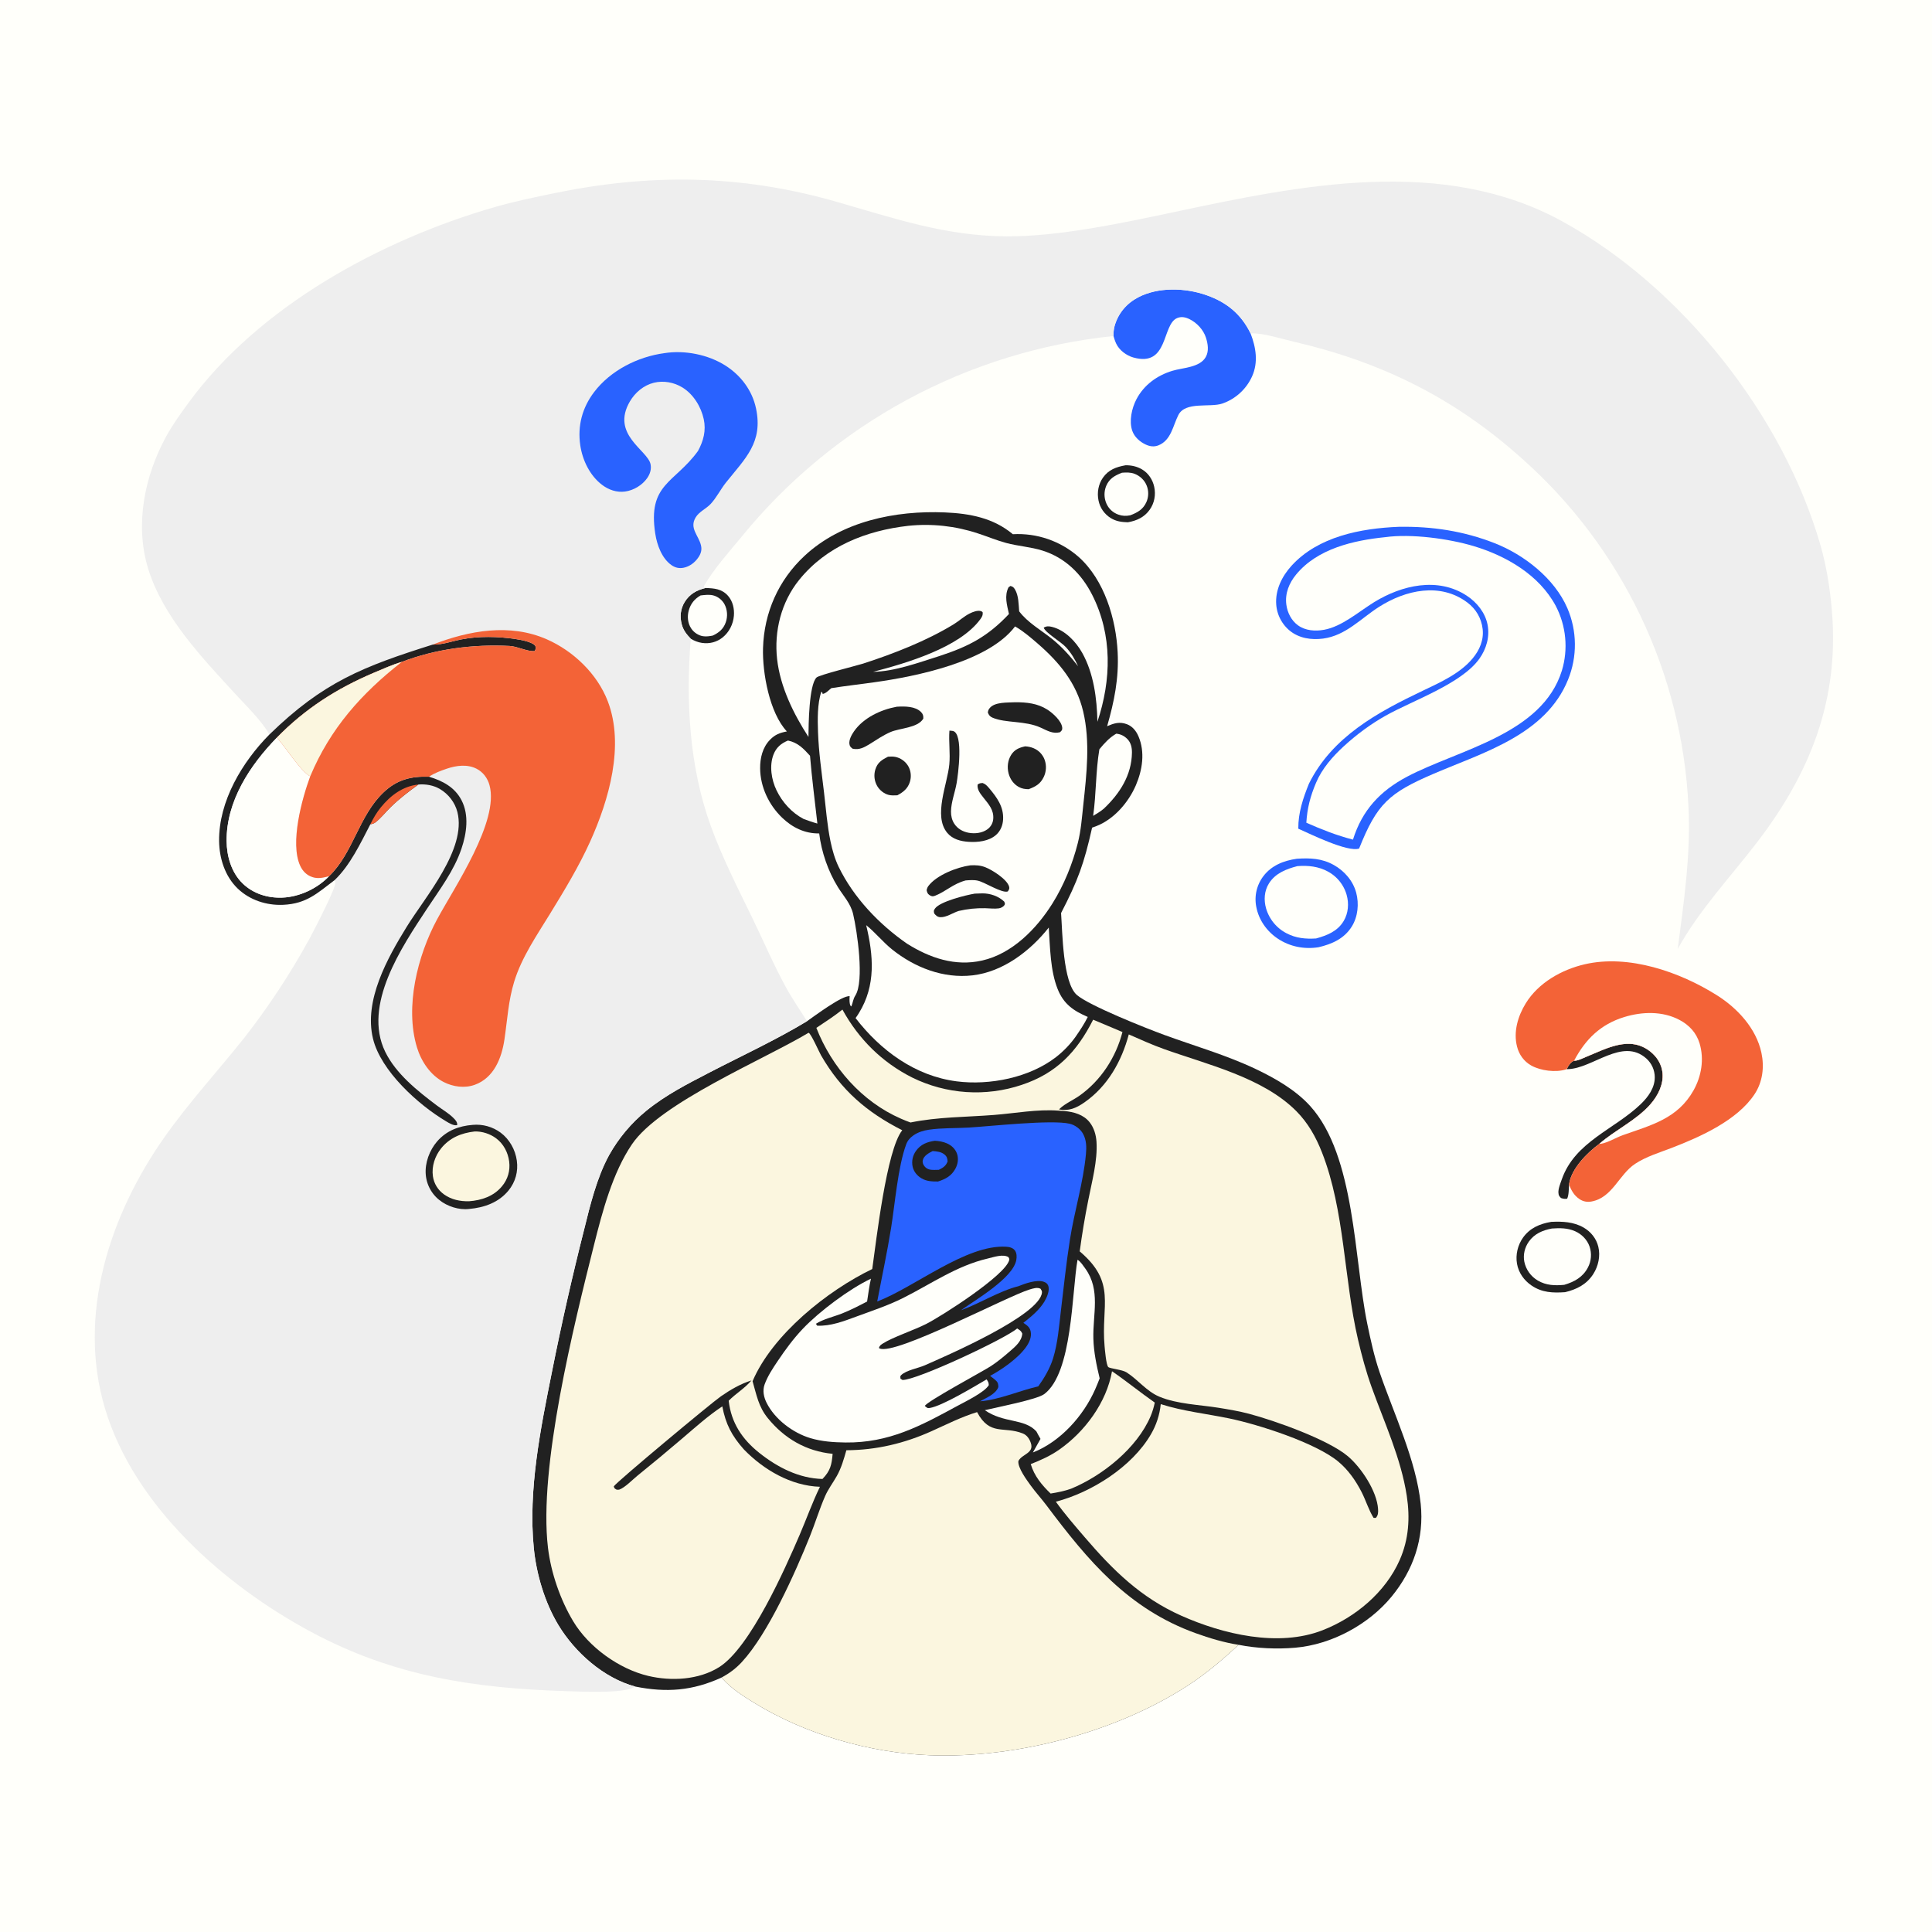 <svg width="294" height="294" viewBox="0 0 294 294" fill="none" xmlns="http://www.w3.org/2000/svg">
<rect x="0" y="0" width="294" height="294" fill="#333333" stroke="none"/>
<g clip-path="url(#clip0_653_3320)">
<path d="M0 0H294V294H0V0Z" fill="#FFFFFA"/>
<path d="M239.542 161.4C239.594 161.401 239.646 161.408 239.698 161.404C240.241 161.367 240.872 161.025 241.378 160.82C244.47 159.566 247.972 157.547 251.106 159.994C252.169 160.824 252.882 161.983 252.999 163.338C253.147 165.061 252.28 166.748 251.175 168.016C249.013 170.495 245.838 171.92 243.371 174.067C241.555 175.392 239.193 177.754 238.795 180.079C238.783 180.15 238.779 180.223 238.771 180.295C238.714 180.941 238.754 181.833 238.48 182.412C238.102 182.464 237.899 182.429 237.539 182.307C237.26 182.004 237.182 181.934 237.151 181.503C237.108 180.899 237.467 180.033 237.667 179.461C239.679 173.722 245.681 171.876 249.684 168.013C250.803 166.934 251.826 165.543 251.812 163.921C251.811 163.787 251.803 163.653 251.789 163.52C251.774 163.386 251.752 163.254 251.723 163.123C251.695 162.992 251.659 162.862 251.617 162.735C251.575 162.607 251.526 162.483 251.471 162.36C251.416 162.238 251.354 162.119 251.286 162.003C251.219 161.887 251.145 161.775 251.065 161.667C250.986 161.558 250.901 161.454 250.811 161.355C250.721 161.256 250.626 161.161 250.525 161.072C246.882 157.83 242.404 162.586 238.616 162.694L238.408 162.699C238.688 162.153 238.964 161.668 239.542 161.4Z" fill="#212121"/>
<path d="M107.348 89.479C108.684 89.522 109.843 89.596 110.794 90.678C111.519 91.502 111.77 92.65 111.678 93.722C111.571 94.983 110.96 96.201 109.969 96.998C109.067 97.723 107.974 97.996 106.834 97.835C106.209 97.746 105.652 97.516 105.112 97.197C104.483 96.538 104.004 95.95 103.755 95.056C103.422 93.857 103.543 92.641 104.21 91.576C104.957 90.385 106.025 89.806 107.348 89.479Z" fill="#212121"/>
<path d="M106.61 90.611C107.228 90.542 107.868 90.452 108.482 90.591C109.204 90.754 109.882 91.277 110.236 91.925C110.689 92.753 110.759 93.801 110.447 94.69C110.086 95.72 109.414 96.273 108.454 96.722C107.973 96.816 107.48 96.888 106.99 96.816C106.262 96.707 105.567 96.227 105.168 95.615C104.652 94.823 104.56 93.822 104.804 92.921C105.087 91.879 105.686 91.14 106.61 90.611Z" fill="#FFFFFA"/>
<path d="M171.269 70.804C172.148 70.784 173.036 70.98 173.798 71.435C174.763 72.011 175.405 72.991 175.641 74.082C175.904 75.297 175.674 76.554 174.951 77.571C174.134 78.721 172.979 79.239 171.628 79.478C170.675 79.449 169.854 79.344 169.026 78.835C168.907 78.762 168.791 78.683 168.68 78.598C168.569 78.513 168.463 78.422 168.361 78.326C168.259 78.23 168.163 78.129 168.071 78.023C167.98 77.917 167.894 77.806 167.814 77.692C167.735 77.576 167.661 77.458 167.593 77.335C167.526 77.213 167.464 77.087 167.41 76.958C167.355 76.829 167.307 76.698 167.266 76.564C167.225 76.43 167.191 76.295 167.164 76.158C166.917 74.968 167.137 73.693 167.837 72.692C168.697 71.465 169.864 71.061 171.269 70.804Z" fill="#212121"/>
<path d="M170.74 71.936C171.394 71.887 172.05 71.862 172.672 72.108C173.486 72.432 174.164 73.063 174.49 73.882C174.531 73.982 174.566 74.084 174.597 74.188C174.627 74.292 174.652 74.397 174.672 74.503C174.692 74.61 174.707 74.717 174.716 74.824C174.725 74.932 174.728 75.04 174.727 75.149C174.725 75.257 174.718 75.365 174.705 75.472C174.693 75.579 174.675 75.686 174.652 75.792C174.628 75.898 174.6 76.002 174.566 76.105C174.532 76.207 174.494 76.308 174.45 76.407C173.949 77.525 173.091 78.002 171.993 78.416C171.353 78.542 170.793 78.53 170.173 78.306C169.334 78.004 168.693 77.4 168.347 76.577C168.304 76.474 168.265 76.369 168.232 76.263C168.199 76.156 168.171 76.048 168.148 75.939C168.126 75.829 168.108 75.719 168.097 75.608C168.085 75.497 168.078 75.386 168.077 75.274C168.076 75.163 168.081 75.051 168.091 74.94C168.101 74.829 168.116 74.718 168.137 74.609C168.158 74.499 168.184 74.391 168.215 74.284C168.247 74.176 168.284 74.071 168.325 73.967C168.803 72.817 169.637 72.367 170.74 71.936Z" fill="#FFFFFA"/>
<path d="M236.056 185.936C237.763 185.854 239.452 185.923 240.977 186.798C242.095 187.44 242.919 188.468 243.223 189.728C243.562 191.134 243.226 192.668 242.455 193.876C241.45 195.449 239.934 196.212 238.174 196.635C236.321 196.767 234.662 196.709 233.062 195.624C231.918 194.848 231.089 193.68 230.848 192.31C230.607 190.941 230.96 189.461 231.764 188.333C232.815 186.857 234.332 186.225 236.056 185.936Z" fill="#212121"/>
<path d="M236.158 186.948C237.369 186.861 238.547 186.858 239.681 187.357C240.697 187.805 241.527 188.643 241.892 189.7C241.936 189.83 241.973 189.961 242.004 190.095C242.034 190.228 242.058 190.363 242.075 190.499C242.092 190.635 242.102 190.772 242.105 190.908C242.108 191.046 242.104 191.182 242.093 191.319C242.082 191.455 242.064 191.591 242.039 191.726C242.014 191.861 241.983 191.994 241.944 192.125C241.906 192.257 241.861 192.386 241.81 192.513C241.758 192.64 241.7 192.764 241.636 192.885C240.877 194.352 239.561 195.066 238.043 195.516C236.632 195.654 235.279 195.613 234.022 194.869C233.892 194.793 233.766 194.71 233.644 194.621C233.522 194.532 233.406 194.436 233.294 194.335C233.182 194.233 233.076 194.127 232.975 194.014C232.875 193.902 232.78 193.784 232.692 193.662C232.604 193.539 232.522 193.413 232.447 193.282C232.372 193.151 232.304 193.016 232.242 192.878C232.181 192.74 232.128 192.599 232.081 192.456C232.035 192.312 231.996 192.167 231.965 192.019C231.748 190.94 232.022 189.824 232.655 188.933C233.503 187.738 234.762 187.208 236.158 186.948Z" fill="#FFFFFA"/>
<path d="M197.344 130.68C199.351 130.547 201.16 130.611 202.973 131.631C204.58 132.535 205.886 134.026 206.373 135.825C206.834 137.528 206.641 139.515 205.691 141.021C204.53 142.861 202.679 143.664 200.657 144.143C198.481 144.486 196.302 144.069 194.458 142.844C192.769 141.721 191.544 139.987 191.169 137.98C191.149 137.881 191.133 137.781 191.118 137.68C191.104 137.58 191.092 137.479 191.083 137.378C191.074 137.277 191.068 137.176 191.065 137.075C191.061 136.973 191.06 136.872 191.061 136.771C191.063 136.669 191.067 136.568 191.074 136.467C191.081 136.365 191.09 136.264 191.102 136.164C191.114 136.063 191.129 135.963 191.147 135.863C191.164 135.763 191.184 135.664 191.207 135.565C191.229 135.466 191.254 135.368 191.282 135.27C191.31 135.173 191.34 135.076 191.373 134.98C191.405 134.884 191.441 134.789 191.478 134.695C191.516 134.6 191.556 134.507 191.599 134.415C191.641 134.323 191.686 134.232 191.733 134.142C191.781 134.053 191.83 133.964 191.882 133.877C191.934 133.79 191.988 133.704 192.045 133.62C192.101 133.536 192.16 133.453 192.22 133.372C193.476 131.691 195.342 130.966 197.344 130.68Z" fill="#2962FF"/>
<path d="M197.421 131.803C199.055 131.673 200.654 131.841 202.112 132.647C202.196 132.694 202.279 132.742 202.361 132.792C202.443 132.843 202.524 132.895 202.603 132.95C202.682 133.004 202.76 133.06 202.837 133.119C202.913 133.177 202.988 133.237 203.062 133.299C203.135 133.361 203.207 133.424 203.278 133.49C203.348 133.555 203.417 133.623 203.484 133.691C203.551 133.76 203.617 133.831 203.68 133.903C203.744 133.975 203.806 134.048 203.866 134.124C203.926 134.199 203.984 134.275 204.04 134.353C204.097 134.431 204.151 134.511 204.203 134.591C204.256 134.672 204.306 134.754 204.354 134.837C204.403 134.92 204.449 135.005 204.493 135.09C204.537 135.175 204.579 135.262 204.619 135.349C204.659 135.437 204.697 135.525 204.732 135.614C204.768 135.704 204.801 135.794 204.833 135.885C204.864 135.976 204.892 136.068 204.919 136.16C205.299 137.492 205.187 138.959 204.469 140.159C203.531 141.726 201.942 142.347 200.274 142.809C198.677 142.909 197.208 142.775 195.763 142.014C195.671 141.966 195.579 141.915 195.489 141.862C195.399 141.809 195.31 141.754 195.223 141.697C195.136 141.64 195.05 141.581 194.965 141.519C194.881 141.457 194.798 141.394 194.717 141.328C194.636 141.262 194.557 141.194 194.479 141.124C194.401 141.055 194.325 140.983 194.251 140.909C194.177 140.836 194.105 140.76 194.034 140.683C193.964 140.606 193.896 140.527 193.829 140.446C193.763 140.365 193.699 140.283 193.637 140.199C193.575 140.115 193.515 140.03 193.457 139.943C193.399 139.856 193.343 139.767 193.29 139.677C193.237 139.588 193.185 139.496 193.137 139.404C193.088 139.312 193.041 139.218 192.997 139.124C192.953 139.029 192.911 138.933 192.872 138.836C192.833 138.74 192.796 138.642 192.762 138.543C192.727 138.444 192.696 138.345 192.666 138.245C192.301 136.956 192.382 135.582 193.103 134.43C194.069 132.887 195.743 132.236 197.421 131.803Z" fill="#FFFFFA"/>
<path d="M169.444 51.136C169.439 50.603 169.473 50.084 169.621 49.57C170.178 47.641 171.461 46.148 173.235 45.229C176.269 43.658 180.329 43.795 183.491 44.879C186.619 45.952 188.849 47.761 190.302 50.731C191.119 52.844 191.504 55.127 190.533 57.277C190.48 57.395 190.423 57.513 190.363 57.629C190.303 57.745 190.241 57.86 190.175 57.972C190.11 58.085 190.041 58.196 189.97 58.306C189.899 58.415 189.825 58.523 189.749 58.629C189.672 58.734 189.593 58.838 189.512 58.94C189.43 59.042 189.346 59.141 189.259 59.239C189.172 59.336 189.083 59.432 188.991 59.525C188.9 59.617 188.806 59.708 188.71 59.797C188.613 59.885 188.515 59.971 188.415 60.054C188.314 60.137 188.212 60.218 188.107 60.296C188.003 60.374 187.896 60.45 187.788 60.522C187.679 60.595 187.569 60.665 187.457 60.732C187.346 60.8 187.232 60.864 187.117 60.925C187.002 60.987 186.885 61.045 186.767 61.101C186.649 61.157 186.53 61.209 186.409 61.259C186.288 61.309 186.166 61.355 186.043 61.399C184.142 62.066 180.39 61.03 179.313 63.162C178.48 64.813 178.216 67.008 176.267 67.776C175.626 68.029 174.984 67.941 174.369 67.658C173.473 67.245 172.637 66.513 172.305 65.566C171.788 64.089 172.22 62.133 172.927 60.774C174.066 58.583 176.069 57.136 178.401 56.427C179.995 55.943 182.574 55.944 183.484 54.331C183.995 53.426 183.812 52.313 183.509 51.37C183.128 50.186 182.125 49.105 181.008 48.564C180.393 48.266 179.77 48.131 179.119 48.407C176.786 49.398 177.855 55.92 172.456 54.398C171.414 54.104 170.338 53.303 169.866 52.312C169.689 51.939 169.557 51.532 169.444 51.136Z" fill="#2962FF"/>
<path d="M238.407 162.699C238.366 162.713 238.325 162.727 238.283 162.741C236.719 163.237 234.421 162.934 233.011 162.142C231.902 161.519 231.161 160.481 230.851 159.256C230.278 156.997 230.986 154.622 232.176 152.686C234.1 149.553 237.641 147.553 241.151 146.739C247.838 145.187 255.621 147.892 261.277 151.457C264.4 153.426 267.251 156.498 268.042 160.207C268.504 162.376 268.234 164.637 266.995 166.513C264.367 170.495 258.737 173.002 254.416 174.668C252.556 175.385 250.495 176.001 248.824 177.104C246.353 178.735 245.383 182.241 242.199 182.835C241.525 182.961 240.902 182.847 240.332 182.457C239.524 181.903 239.134 181.173 238.77 180.295C238.778 180.223 238.783 180.151 238.795 180.079C239.192 177.754 241.555 175.392 243.371 174.067C245.838 171.921 249.013 170.495 251.174 168.016C252.28 166.748 253.147 165.061 252.998 163.338C252.882 161.983 252.169 160.824 251.106 159.994C247.971 157.548 244.47 159.566 241.377 160.82C240.871 161.025 240.241 161.368 239.698 161.405C239.646 161.408 239.594 161.401 239.542 161.4C238.964 161.668 238.687 162.153 238.407 162.699Z" fill="#F36337"/>
<path d="M239.542 161.4C241.257 158.153 243.571 155.873 247.145 154.775C249.883 153.933 252.987 153.835 255.573 155.204C257.054 155.988 258.152 157.169 258.637 158.789C259.352 161.178 258.918 163.781 257.711 165.928C255.283 170.246 251.273 171.207 246.932 172.749C245.919 173.11 244.665 173.881 243.647 174.052C243.556 174.067 243.463 174.062 243.371 174.067C245.838 171.921 249.013 170.495 251.175 168.016C252.28 166.748 253.147 165.061 252.999 163.338C252.882 161.983 252.169 160.824 251.106 159.994C247.972 157.548 244.47 159.566 241.378 160.82C240.872 161.025 240.241 161.368 239.698 161.405C239.646 161.408 239.594 161.401 239.542 161.4Z" fill="#FFFFFA"/>
<path d="M212.833 80.168C217.919 80.078 222.714 80.799 227.468 82.666C231.951 84.428 236.563 88.033 238.51 92.542C238.602 92.756 238.689 92.972 238.77 93.189C238.852 93.407 238.927 93.627 238.998 93.849C239.068 94.071 239.133 94.294 239.192 94.519C239.252 94.744 239.305 94.97 239.353 95.198C239.401 95.426 239.444 95.654 239.481 95.884C239.517 96.114 239.548 96.344 239.574 96.576C239.599 96.807 239.619 97.039 239.633 97.271C239.647 97.503 239.655 97.736 239.657 97.968C239.659 98.201 239.656 98.433 239.647 98.666C239.638 98.898 239.623 99.13 239.602 99.362C239.581 99.594 239.555 99.825 239.523 100.055C239.491 100.286 239.453 100.515 239.409 100.744C239.366 100.972 239.317 101.2 239.262 101.426C239.207 101.652 239.147 101.877 239.081 102.1C239.015 102.323 238.944 102.544 238.867 102.764C238.79 102.983 238.708 103.201 238.62 103.416C235.222 111.819 225.75 114.493 218.189 117.735C211.366 120.661 209.545 122.301 206.821 129.128C205.067 129.714 199.459 126.947 197.567 126.102C197.546 123.677 198.288 121.471 199.188 119.25C202.725 112.12 209.637 108.383 216.541 105.095C219.187 103.835 222.193 102.486 224.104 100.185C225.158 98.917 225.812 97.391 225.62 95.717C225.43 94.078 224.611 92.677 223.299 91.692C219.172 88.591 213.903 89.768 209.843 92.358C207.046 94.142 204.801 96.712 201.343 97.176C199.562 97.414 197.689 97.134 196.265 95.972C196.191 95.911 196.119 95.848 196.048 95.784C195.977 95.72 195.909 95.653 195.841 95.585C195.774 95.518 195.709 95.448 195.645 95.377C195.581 95.306 195.519 95.233 195.459 95.158C195.399 95.084 195.341 95.008 195.285 94.931C195.228 94.854 195.174 94.775 195.122 94.695C195.069 94.615 195.019 94.534 194.971 94.451C194.923 94.369 194.877 94.285 194.833 94.201C194.789 94.115 194.747 94.03 194.707 93.943C194.667 93.856 194.63 93.768 194.594 93.679C194.559 93.59 194.526 93.501 194.495 93.41C194.465 93.32 194.436 93.228 194.41 93.136C194.384 93.045 194.36 92.952 194.338 92.859C194.317 92.766 194.298 92.672 194.281 92.578C194.264 92.484 194.25 92.39 194.238 92.295C194.226 92.2 194.216 92.105 194.209 92.01C194.039 89.801 195.074 87.702 196.527 86.103C200.589 81.635 207.082 80.401 212.833 80.168Z" fill="#2962FF"/>
<path d="M210.805 81.741C214.735 81.194 220.475 81.968 224.245 83.1C229.218 84.591 234.232 87.495 236.743 92.2C236.841 92.387 236.935 92.577 237.023 92.769C237.112 92.96 237.196 93.154 237.276 93.35C237.355 93.546 237.43 93.744 237.499 93.943C237.569 94.143 237.634 94.344 237.694 94.546C237.754 94.749 237.81 94.953 237.86 95.158C237.91 95.364 237.955 95.57 237.995 95.778C238.035 95.985 238.071 96.194 238.101 96.403C238.131 96.612 238.156 96.822 238.176 97.032C238.196 97.242 238.211 97.453 238.221 97.664C238.23 97.875 238.235 98.087 238.235 98.298C238.234 98.51 238.228 98.721 238.218 98.932C238.207 99.143 238.192 99.354 238.171 99.564C238.15 99.775 238.124 99.984 238.093 100.193C238.062 100.402 238.026 100.61 237.985 100.818C237.943 101.025 237.897 101.231 237.846 101.436C237.795 101.642 237.739 101.845 237.678 102.048C234.669 111.751 222.009 114.043 214.15 118.174C210.02 120.344 207.276 123.307 205.887 127.77C203.391 127.125 201.141 126.234 198.792 125.197C198.917 123.002 199.405 121.144 200.265 119.123C201.178 116.961 202.781 115.127 204.495 113.556C206.421 111.791 208.586 110.181 210.867 108.903C215.028 106.571 222.389 104.062 225.119 100.246C226.19 98.748 226.721 96.907 226.371 95.075C226.019 93.237 224.745 91.662 223.205 90.65C218.805 87.758 213.311 89.048 209.123 91.624C206.777 93.067 204.227 95.344 201.478 95.839C200.137 96.081 198.648 95.977 197.515 95.156C196.5 94.42 195.901 93.214 195.745 91.988C195.528 90.283 196.171 88.723 197.241 87.423C200.484 83.484 205.976 82.228 210.805 81.741Z" fill="#FFFFFA"/>
<path d="M119.742 111.304C117.101 108.493 116 102.386 116.112 98.632C116.272 93.215 118.459 88.277 122.435 84.579C128.094 79.315 136.256 77.659 143.792 77.977C147.575 78.137 151.164 78.81 154.128 81.293C154.355 81.28 154.581 81.273 154.808 81.271C155.034 81.269 155.261 81.273 155.487 81.282C155.714 81.291 155.94 81.306 156.165 81.327C156.391 81.347 156.616 81.372 156.841 81.403C157.065 81.435 157.289 81.471 157.511 81.513C157.734 81.556 157.956 81.603 158.176 81.656C158.397 81.709 158.615 81.767 158.833 81.831C159.051 81.894 159.266 81.963 159.481 82.037C159.695 82.111 159.907 82.19 160.117 82.274C160.328 82.359 160.536 82.448 160.742 82.543C160.948 82.637 161.151 82.737 161.353 82.841C161.554 82.945 161.752 83.055 161.948 83.169C162.144 83.283 162.337 83.401 162.527 83.525C162.717 83.648 162.904 83.776 163.088 83.909C163.271 84.041 163.452 84.178 163.629 84.32C163.806 84.461 163.98 84.606 164.15 84.756C168.06 88.259 169.826 94.181 170.079 99.269C170.275 103.215 169.561 106.736 168.478 110.506C169.515 110.067 170.355 109.781 171.483 110.205C172.333 110.524 172.9 111.24 173.248 112.056C174.271 114.454 173.848 117.172 172.849 119.497C171.724 122.115 169.513 124.682 166.805 125.725C166.601 125.803 166.395 125.877 166.188 125.948C164.964 131.432 164.029 133.994 161.466 138.947C161.681 141.833 161.723 149.544 163.873 151.409C165.753 153.039 174.449 156.491 177.127 157.471C181.762 159.167 186.658 160.567 191.111 162.689C194.052 164.09 197.172 165.871 199.38 168.313C206.252 175.914 206.042 191.641 208.059 201.424C208.565 203.88 209.126 206.442 209.938 208.814C212.107 215.15 215.504 222.211 216.194 228.853C216.74 234.105 215.088 238.926 211.747 242.983C208.242 247.24 202.596 250.265 197.102 250.738C194.274 250.981 191.259 250.845 188.479 250.297C186.023 252.583 183.552 254.68 180.735 256.508C169.777 263.62 154.59 267.59 141.566 267.103C132.371 266.759 122.537 263.925 114.7 259.084C113.055 258.068 111.343 256.979 110.033 255.542C109.954 255.456 109.878 255.367 109.803 255.278C105.395 257.296 101.411 257.603 96.666 256.649C91.88 255.371 87.486 251.459 84.967 247.284C82.897 243.853 81.618 239.538 81.228 235.563C80.358 226.705 82.258 217.407 83.991 208.765C85.434 201.506 87.065 194.29 88.885 187.116C89.809 183.368 90.826 179.196 92.68 175.798C93.042 175.148 93.434 174.517 93.856 173.905C94.278 173.292 94.728 172.701 95.206 172.132C95.684 171.562 96.188 171.016 96.718 170.494C97.248 169.973 97.801 169.477 98.378 169.008C101.287 166.637 104.599 164.951 107.91 163.233C112.878 160.656 118.02 158.291 122.81 155.399C123.928 154.623 128.172 151.44 129.296 151.597L129.285 151.76C129.26 152.207 129.266 152.549 129.376 152.982L129.55 153.162C129.8 152.554 129.801 152.059 130.168 151.478C131.547 149.295 130.448 141.74 129.82 139.079C129.439 137.469 128.356 136.363 127.507 134.996C126.017 132.594 124.997 129.632 124.661 126.827C122.479 126.862 120.582 125.932 119.032 124.444C117.002 122.495 115.704 119.773 115.672 116.941C115.655 115.36 116.04 113.739 117.17 112.576C117.953 111.77 118.667 111.515 119.742 111.304Z" fill="#212121"/>
<path d="M169.857 111.649C170.518 111.702 171.068 111.975 171.537 112.443C172.096 113 172.263 113.765 172.253 114.53C172.209 117.969 170.387 120.772 167.974 123.058C167.464 123.484 166.918 123.813 166.35 124.153C166.826 120.8 166.731 117.356 167.295 114.023C168.078 113.08 168.786 112.281 169.857 111.649Z" fill="#FFFFFA"/>
<path d="M119.91 112.69C121.435 113.016 122.256 113.903 123.263 115.009C123.549 118.45 124 121.891 124.383 125.323C123.667 125.127 122.976 124.874 122.279 124.621C120.49 123.68 119.042 122.084 118.167 120.266C117.393 118.66 117.048 116.531 117.705 114.828C118.123 113.744 118.862 113.121 119.91 112.69Z" fill="#FFFFFA"/>
<path d="M169.22 208.669C171.431 210.181 173.524 211.899 175.727 213.436C175.584 214.142 175.374 214.828 175.098 215.493C173.045 220.353 167.773 224.565 162.999 226.539C161.971 226.908 160.953 227.104 159.877 227.278C158.534 225.984 157.393 224.61 156.851 222.798C158.389 222.193 159.826 221.551 161.186 220.6C165.087 217.873 168.388 213.421 169.22 208.669Z" fill="#FBF6DF"/>
<path d="M163.971 191.707C164.003 191.725 164.038 191.742 164.069 191.764C164.487 192.055 164.858 192.631 165.161 193.05C167.517 196.322 166.28 199.992 166.382 203.689C166.438 205.748 166.857 207.751 167.34 209.746C167.128 210.309 166.9 210.865 166.657 211.415C164.869 215.474 161.368 219.391 157.178 221.03L158.338 218.961C158.113 218.591 157.914 218.198 157.706 217.817C155.844 215.806 152.812 216.617 149.865 214.597C151.547 214.169 157.769 212.997 158.91 212.141C163.226 208.903 163.089 196.687 163.971 191.707Z" fill="#FFFFFA"/>
<path d="M131.811 140.788C133.061 141.761 134.382 143.383 135.77 144.493C139.205 147.238 143.552 148.935 147.994 148.424C152.63 147.891 156.782 144.714 159.594 141.152C159.801 144.176 159.816 147.676 160.947 150.51C161.863 152.805 163.36 153.817 165.531 154.752C165.004 155.812 164.348 156.787 163.679 157.76C162.866 158.911 161.823 159.989 160.711 160.853C156.662 163.999 150.592 165.196 145.575 164.552C139.264 163.741 133.985 159.852 130.195 154.922C130.382 154.678 130.545 154.419 130.706 154.158C133.308 149.947 132.918 145.405 131.811 140.788Z" fill="#FFFFFA"/>
<path d="M131.949 198.058C130.708 198.705 129.459 199.352 128.156 199.868C126.843 200.389 125.328 200.705 124.13 201.461L124.216 201.716L124.017 201.619L124.165 201.448L124.348 201.732C126.369 201.838 128.433 201.042 130.295 200.355C132.667 199.481 135.138 198.667 137.399 197.536C141.685 195.391 145.549 192.626 150.304 191.515C151.212 191.303 152.635 190.789 153.462 191.303C153.544 191.479 153.628 191.555 153.575 191.756C152.963 194.101 143.332 200.261 140.939 201.474C139.124 202.395 135.786 203.519 134.376 204.43C134.059 204.635 133.847 204.755 133.752 205.135C133.784 205.156 133.813 205.181 133.848 205.198C136.218 206.317 153.288 197.243 156.675 196.229C157.172 196.081 157.854 195.849 158.34 196.113C158.469 196.336 158.583 196.431 158.557 196.701C158.215 200.193 143.982 206.33 140.737 207.761C139.686 208.225 137.921 208.494 137.117 209.274C136.945 209.441 137.018 209.579 137.028 209.8L137.333 209.993C139.434 210.075 153.012 203.711 154.784 202.158C155.187 202.426 155.364 202.484 155.564 202.935C155.477 204.109 154.512 204.912 153.674 205.636C152.748 206.437 151.789 207.235 150.762 207.904C149.559 208.687 140.918 213.324 140.735 213.956C141.041 214.186 141.09 214.322 141.473 214.26C143.415 213.945 148.232 211.015 150.137 209.905C150.371 210.268 150.448 210.354 150.469 210.778C149.844 211.871 146.882 213.293 145.679 213.948C140.059 217.007 135.273 219.587 128.667 219.51C126.882 219.49 125.037 219.363 123.319 218.847C120.661 218.048 117.928 215.997 116.666 213.49C116.229 212.622 116.013 211.624 116.351 210.684C116.807 209.411 117.612 208.205 118.363 207.09C119.525 205.362 120.76 203.679 122.2 202.171C124.721 199.532 129.229 196.152 132.535 194.58C132.267 195.715 132.133 196.906 131.949 198.058Z" fill="#FFFFFA"/>
<path d="M133.491 198.056C134.194 194.32 135.004 190.598 135.604 186.844C136.193 183.167 136.646 177.542 137.889 174.166C138.113 173.557 138.478 173.14 139.007 172.77C139.692 172.291 140.528 172.035 141.348 171.914C143.325 171.62 145.413 171.705 147.415 171.587C150.699 171.392 160.008 170.355 162.78 171.004C163.586 171.193 164.377 171.779 164.789 172.497C165.339 173.459 165.351 174.566 165.251 175.638C164.846 179.981 163.488 184.324 162.812 188.654C162.255 192.22 161.875 195.829 161.447 199.413C161.157 201.835 160.97 204.411 160.238 206.747C159.77 208.239 158.906 209.705 157.999 210.968C155.093 211.637 152.086 213.001 149.142 213.24C150.108 212.695 151.498 212.167 151.92 211.086C151.919 210.72 151.891 210.422 151.621 210.153C151.334 209.865 150.988 209.616 150.664 209.372C152.473 208.411 154.92 206.696 156.125 205.005C156.619 204.312 157.033 203.446 156.834 202.574C156.685 201.925 156.246 201.652 155.728 201.301C156.888 200.388 158.148 199.362 158.921 198.084C159.296 197.463 159.789 196.378 159.506 195.637C159.377 195.299 159.143 195.165 158.819 195.048C157.8 194.68 155.966 195.317 154.988 195.723C152.004 196.477 149.144 198.344 146.224 199.392C148.461 197.791 154.161 194.495 154.654 191.736C154.737 191.274 154.738 190.712 154.458 190.311C154.152 189.874 153.595 189.746 153.094 189.718C147.001 189.37 139.228 195.854 133.491 198.056Z" fill="#2962FF"/>
<path d="M142.255 173.596C142.892 173.628 143.526 173.736 144.113 173.997C144.817 174.31 145.399 174.863 145.644 175.604C145.889 176.347 145.758 177.159 145.391 177.838C144.79 178.947 143.899 179.42 142.743 179.794C141.843 179.794 141.029 179.782 140.232 179.312C139.556 178.915 139.041 178.291 138.874 177.515C138.853 177.413 138.837 177.311 138.827 177.207C138.817 177.104 138.812 177 138.812 176.896C138.812 176.791 138.818 176.688 138.829 176.584C138.841 176.481 138.857 176.378 138.879 176.277C138.901 176.175 138.928 176.074 138.96 175.976C138.992 175.877 139.03 175.78 139.072 175.685C139.114 175.59 139.162 175.497 139.214 175.407C139.266 175.317 139.322 175.23 139.383 175.145C140.102 174.136 141.073 173.77 142.255 173.596Z" fill="#212121"/>
<path d="M141.927 175.161C142.58 175.21 143.232 175.264 143.751 175.707C144.108 176.012 144.164 176.289 144.203 176.74C143.939 177.433 143.509 177.703 142.865 178.013C142.636 178.022 142.407 178.027 142.178 178.03C141.616 178.035 141.114 177.978 140.722 177.523C140.491 177.254 140.353 176.945 140.42 176.584C140.551 175.88 141.354 175.448 141.927 175.161Z" fill="#2962FF"/>
<path d="M138.2 80.017C138.645 79.97 139.09 79.936 139.536 79.912C139.983 79.889 140.429 79.878 140.876 79.879C141.323 79.88 141.769 79.892 142.215 79.917C142.662 79.941 143.107 79.977 143.551 80.025C143.995 80.073 144.438 80.133 144.879 80.204C145.32 80.276 145.759 80.359 146.196 80.454C146.633 80.549 147.067 80.655 147.498 80.773C147.929 80.89 148.356 81.019 148.78 81.16C150.224 81.627 151.649 82.228 153.112 82.623C154.94 83.117 156.836 83.216 158.659 83.792C162.101 84.879 164.593 87.345 166.207 90.53C169.304 96.645 169.119 103.478 166.999 109.829C166.925 106.3 166.437 102.474 164.687 99.35C163.724 97.631 162.065 95.892 160.107 95.401C159.623 95.279 159.258 95.251 158.827 95.515C159.06 96.272 161.449 97.661 162.2 98.48C162.996 99.348 163.575 100.321 164.061 101.388C162.88 99.879 161.656 98.492 160.164 97.279C158.501 95.929 156.381 94.756 155.091 93.027C154.999 91.949 155.02 90.643 154.45 89.695C154.255 89.37 154.122 89.263 153.763 89.167L153.474 89.369C152.804 90.68 153.242 92.08 153.536 93.435C150.302 96.872 147.394 98.384 142.944 99.836C139.801 100.825 136.175 102.173 132.869 102.236C137.932 100.91 146.014 98.562 149.184 94.226C149.441 93.875 149.596 93.585 149.528 93.15C149.435 93.079 149.379 93.024 149.256 92.991C148.733 92.847 148.032 93.122 147.573 93.351C146.677 93.798 145.928 94.514 145.071 95.034C143.004 96.291 140.698 97.419 138.468 98.358C136.114 99.35 133.752 100.207 131.321 100.99C130.4 101.287 124.638 102.709 124.249 103.103C123.096 104.267 123.042 110.3 123.026 112.145C120.748 108.62 118.732 104.53 118.256 100.311C117.775 96.049 118.882 91.637 121.59 88.27C125.728 83.125 131.807 80.748 138.2 80.017Z" fill="#FFFFFA"/>
<path d="M154.465 95.327C154.543 95.373 154.621 95.417 154.698 95.464C155.822 96.137 156.922 97.079 157.912 97.937C161.2 100.788 163.797 103.926 164.825 108.24C165.926 112.867 165.352 117.813 164.849 122.482C164.637 124.442 164.503 126.357 164.018 128.277C163.212 131.471 161.9 134.698 160.149 137.492C157.729 141.354 154.035 145.133 149.441 146.171C145.339 147.098 141.498 145.779 138.031 143.606C133.789 140.666 129.908 136.612 127.634 131.936C127.047 130.729 126.66 129.379 126.387 128.068C125.876 125.617 125.683 123.043 125.391 120.554C125.036 117.52 124.584 114.451 124.48 111.399C124.415 109.527 124.366 107.066 124.981 105.292L125.109 105.326L125.186 105.596C125.652 105.548 126.133 105.015 126.505 104.718C128.663 104.381 130.838 104.13 133.002 103.83C139.464 102.931 150.408 100.698 154.465 95.327Z" fill="#FFFFFA"/>
<path d="M148.333 135.987C148.715 135.967 149.098 135.954 149.48 135.949C150.672 135.935 151.963 136.373 152.822 137.208C152.878 137.383 152.975 137.504 152.881 137.679C152.715 137.984 152.322 138.184 151.985 138.23C151.327 138.321 150.572 138.218 149.904 138.206C148.497 138.183 147.273 138.304 145.902 138.62C145.022 138.885 144.029 139.61 143.11 139.572C142.658 139.552 142.452 139.342 142.172 139.017C142.088 138.66 142.052 138.589 142.276 138.264C143.022 137.183 147.009 136.204 148.333 135.987Z" fill="#212121"/>
<path d="M135.124 115.151C135.484 115.119 135.874 115.11 136.231 115.177C137.042 115.329 137.796 115.875 138.209 116.584C138.632 117.309 138.71 118.216 138.453 119.011C138.131 120.007 137.442 120.555 136.547 121.024C136.128 121.04 135.669 121.07 135.26 120.971C134.533 120.796 133.856 120.249 133.484 119.609C133.43 119.515 133.381 119.419 133.337 119.32C133.293 119.222 133.254 119.121 133.22 119.018C133.187 118.916 133.158 118.812 133.135 118.706C133.112 118.601 133.095 118.494 133.082 118.387C133.07 118.279 133.064 118.172 133.063 118.064C133.062 117.956 133.066 117.848 133.076 117.74C133.086 117.633 133.101 117.526 133.122 117.42C133.143 117.314 133.169 117.209 133.201 117.106C133.525 116.044 134.179 115.635 135.124 115.151Z" fill="#212121"/>
<path d="M147.658 131.681C148.477 131.64 149.159 131.67 149.932 131.968C150.973 132.369 153.223 133.784 153.554 134.899C153.657 135.248 153.537 135.373 153.365 135.654C152.506 135.978 149.886 134.271 148.836 134.022C148.21 133.873 147.573 133.934 146.939 133.98C144.977 134.522 144.005 135.622 142.305 136.303C141.953 136.445 141.754 136.421 141.43 136.2C141.119 135.987 141.09 135.788 141.008 135.452C141.067 135.231 141.122 135.035 141.259 134.849C142.494 133.171 145.655 131.951 147.658 131.681Z" fill="#212121"/>
<path d="M155.995 113.574C156.434 113.598 156.847 113.678 157.257 113.846C157.356 113.886 157.452 113.931 157.546 113.981C157.64 114.031 157.731 114.086 157.82 114.146C157.908 114.206 157.993 114.27 158.074 114.339C158.156 114.407 158.233 114.48 158.307 114.557C158.381 114.634 158.45 114.715 158.515 114.799C158.581 114.883 158.641 114.971 158.697 115.061C158.753 115.152 158.804 115.245 158.851 115.341C158.897 115.438 158.938 115.536 158.973 115.636C159.01 115.742 159.042 115.849 159.068 115.958C159.095 116.067 159.116 116.176 159.132 116.287C159.147 116.398 159.157 116.509 159.162 116.621C159.167 116.733 159.166 116.845 159.159 116.956C159.153 117.068 159.141 117.179 159.124 117.29C159.107 117.4 159.084 117.51 159.056 117.618C159.028 117.727 158.995 117.833 158.956 117.938C158.918 118.043 158.874 118.146 158.825 118.247C158.32 119.302 157.586 119.699 156.531 120.098C155.978 120.084 155.526 120.027 155.034 119.757C154.238 119.32 153.704 118.556 153.478 117.686C153.234 116.741 153.349 115.705 153.872 114.873C154.379 114.065 155.098 113.772 155.995 113.574Z" fill="#212121"/>
<path d="M154.494 106.864C156.222 106.858 157.897 107.031 159.389 107.99C160.209 108.517 161.57 109.717 161.647 110.771C161.673 111.116 161.521 111.21 161.3 111.427C160.194 111.708 159.366 111.178 158.377 110.732C155.991 109.634 153.052 110.067 151.056 109.219C150.647 109.045 150.487 108.836 150.324 108.435C150.365 108.138 150.405 108.005 150.598 107.763C151.374 106.792 153.348 106.932 154.494 106.864Z" fill="#212121"/>
<path d="M136.438 107.549C136.493 107.545 136.548 107.539 136.603 107.536C137.742 107.477 139.283 107.478 140.142 108.339C140.458 108.656 140.524 108.92 140.504 109.353C139.652 110.795 136.946 110.776 135.5 111.403C134.415 111.874 133.407 112.562 132.405 113.189C131.548 113.717 130.777 114.163 129.744 113.934C129.463 113.7 129.313 113.608 129.259 113.216C129.171 112.57 129.597 111.811 129.948 111.304C131.388 109.229 134.019 108.002 136.438 107.549Z" fill="#212121"/>
<path d="M144.477 111.183C144.61 111.192 144.881 111.206 145.005 111.234C146.649 111.617 145.789 117.928 145.574 119.168C145.332 120.566 144.741 122.053 144.717 123.469C144.707 124.127 144.855 124.798 145.219 125.353C145.721 126.12 146.52 126.567 147.411 126.728C148.351 126.898 149.454 126.778 150.246 126.207C150.763 125.834 151.084 125.286 151.142 124.649C151.27 123.26 150.44 122.375 149.651 121.374C149.188 120.787 148.674 120.171 148.765 119.394C149.059 119.176 149.152 119.187 149.522 119.151C149.954 119.31 150.146 119.516 150.449 119.859L150.559 119.986C151.715 121.368 152.74 122.765 152.647 124.673C152.603 125.585 152.26 126.45 151.565 127.06C150.481 128.012 148.807 128.195 147.413 128.105C146.182 128.025 144.946 127.713 144.13 126.719C141.999 124.125 144.175 119.344 144.46 116.326C144.622 114.603 144.352 112.898 144.477 111.183Z" fill="#212121"/>
<path d="M128.796 220.689C133.335 220.673 137.649 219.641 141.776 217.781C144.043 216.76 146.303 215.613 148.687 214.886C150.639 218.57 152.732 216.972 155.645 218.135C156.277 218.387 156.649 218.947 156.863 219.575C157.406 221.166 155.51 221.25 154.972 222.334C154.848 223.335 156.238 225.213 156.834 226.039C157.598 227.095 158.486 228.061 159.27 229.105C165.59 237.523 171.676 244.827 181.967 248.535C184.056 249.288 186.284 249.959 188.479 250.297C186.023 252.583 183.553 254.68 180.735 256.508C169.777 263.62 154.59 267.59 141.566 267.103C132.372 266.759 122.537 263.925 114.7 259.084C113.055 258.068 111.343 256.979 110.033 255.542C109.954 255.456 109.878 255.367 109.803 255.278L109.98 255.18C111.101 254.556 112.031 253.847 112.902 252.904C116.9 248.578 121.035 239.289 123.246 233.785C124.055 231.771 124.692 229.661 125.558 227.675C126.027 226.599 126.753 225.649 127.33 224.63C128.022 223.412 128.414 222.029 128.796 220.689Z" fill="#FBF6DF"/>
<path d="M123.044 157.162C123.393 157.232 124.651 160.088 124.927 160.569C127.978 165.885 131.889 169.25 137.298 171.995C134.902 174.977 133.355 188.766 132.733 193.113C125.887 196.411 117.545 203.094 114.521 210.184C115.129 212.281 115.42 214.054 116.833 215.794C119.383 218.935 122.703 220.842 126.705 221.235C126.56 222.917 126.366 223.81 125.159 225.062C121.572 224.964 118.328 223.303 115.553 221.096C112.934 219.014 111.271 216.512 110.887 213.157C111.981 212.045 113.335 211.272 114.348 210.067C112.694 210.575 111.094 211.516 109.679 212.5C108.266 213.483 93.832 225.499 93.402 226.186C93.499 226.535 93.531 226.507 93.848 226.695C93.984 226.688 94.127 226.718 94.256 226.673C95.087 226.382 96.274 225.155 96.98 224.58C99.269 222.731 101.532 220.851 103.769 218.94C105.766 217.241 107.725 215.461 109.916 214.013C110.435 216.738 111.357 218.484 113.191 220.556C116.208 223.677 120.381 226.105 124.774 226.25C123.615 228.635 122.723 231.156 121.674 233.593C119.484 238.681 114.181 250.712 109.43 253.698C106.331 255.645 102.135 255.859 98.65 255.031C94.198 253.974 89.6 250.663 87.239 246.737C85.265 243.456 83.841 239.33 83.388 235.527C81.932 223.302 87.312 201.718 90.401 189.414C91.67 184.359 93.225 178.459 96.173 174.12C100.463 167.807 116.261 161.23 123.044 157.162Z" fill="#FBF6DF"/>
<path d="M124.228 156.414C125.571 155.517 126.933 154.642 128.196 153.632C130.659 158.114 134.222 161.664 138.819 163.977C139.139 164.135 139.463 164.284 139.79 164.426C140.118 164.568 140.448 164.701 140.782 164.826C141.116 164.952 141.453 165.069 141.792 165.178C142.132 165.287 142.474 165.388 142.818 165.48C143.163 165.573 143.509 165.657 143.858 165.732C144.207 165.808 144.557 165.875 144.909 165.933C145.26 165.991 145.613 166.041 145.968 166.082C146.322 166.123 146.677 166.156 147.033 166.18C147.389 166.204 147.745 166.219 148.101 166.225C148.458 166.232 148.815 166.23 149.171 166.219C149.528 166.208 149.884 166.188 150.239 166.16C150.595 166.132 150.949 166.095 151.303 166.049C151.657 166.003 152.009 165.949 152.36 165.886C152.711 165.824 153.061 165.753 153.408 165.673C153.756 165.593 154.101 165.505 154.445 165.408C154.788 165.311 155.129 165.206 155.467 165.093C160.767 163.339 163.885 160.052 166.348 155.168L170.808 157.047C169.819 160.895 167.517 164.445 164.248 166.748C163.325 167.398 162.081 167.934 161.278 168.701C161.236 168.741 161.2 168.787 161.16 168.829C162.658 169.109 163.794 168.611 165.02 167.757C168.559 165.292 170.68 161.502 171.773 157.411C173.54 158.188 175.304 158.987 177.123 159.637C183.765 162.014 192.173 163.961 197.265 169.083C199.045 170.873 200.255 173.033 201.171 175.37C204.655 184.251 204.486 194.586 206.658 203.868C207.222 206.281 207.874 208.712 208.71 211.044C210.653 216.468 213.203 221.911 214.076 227.642C214.585 230.986 214.383 234.234 213.012 237.358C210.836 242.316 206.243 246.133 201.255 248.082C194.542 250.705 186.089 248.69 179.741 245.858C173.594 243.116 169.378 238.955 165.069 233.928C163.559 232.166 162.03 230.405 160.673 228.52C166.107 227.106 172.261 223.218 175.135 218.271C175.341 217.921 175.528 217.56 175.695 217.189C175.862 216.818 176.009 216.44 176.135 216.053C176.261 215.666 176.366 215.274 176.45 214.876C176.534 214.478 176.596 214.077 176.636 213.672C180.027 214.754 183.551 215.125 187.024 215.841C191.524 216.769 200.21 219.563 203.634 222.402C205.165 223.671 206.301 225.304 207.206 227.067C207.858 228.339 208.267 229.76 209.021 230.977L209.371 230.983C209.727 230.568 209.738 230.161 209.705 229.627C209.535 226.935 207.164 223.347 205.134 221.621C202.112 219.053 193.96 216.171 190.054 215.137C188.564 214.743 186.979 214.477 185.458 214.231C182.541 213.759 179.145 213.679 176.417 212.536C174.466 211.717 173.184 209.954 171.423 208.833C170.762 208.412 168.91 208.272 168.651 208.028C168.327 207.722 168.135 205.358 168.087 204.829C167.521 198.589 169.952 195.211 164.306 190.429C164.655 187.809 165.09 185.203 165.611 182.613C166.159 179.796 167.043 176.63 166.859 173.758C166.792 172.699 166.475 171.616 165.809 170.774C164.887 169.609 163.402 169.201 161.981 169.073C161.669 169.046 161.357 169.026 161.044 169.011C157.905 168.764 154.407 169.422 151.256 169.667C147.03 169.996 142.713 169.958 138.556 170.815C138.064 170.64 137.58 170.447 137.103 170.235C131.152 167.643 126.572 162.401 124.228 156.414Z" fill="#FBF6DF"/>
<path d="M40.998 111.773C39.791 109.659 37.667 107.621 36.024 105.832C30.857 100.208 24.786 93.92 22.523 86.461C20.505 79.811 21.991 72.471 25.252 66.481C26.242 64.661 27.46 62.973 28.68 61.303C39.425 46.584 57.963 36.521 75.206 31.534C78.048 30.712 80.954 30.108 83.847 29.5C98.707 26.38 112.573 26.491 127.225 30.683C136.057 33.21 143.769 35.902 153.102 35.967C161.041 36.022 170.847 33.932 178.652 32.274C197.882 28.187 219.562 23.671 237.797 33.716C255.854 43.663 271.322 63.146 277.023 82.953C277.969 86.241 278.485 89.59 278.77 92.994C279.892 106.429 275.529 117.509 267.475 128.052C263.37 133.426 258.583 138.459 255.306 144.407C256.236 137.297 257.308 129.978 256.942 122.795C256.913 122.166 256.876 121.538 256.831 120.91C256.787 120.283 256.734 119.656 256.674 119.029C256.613 118.403 256.545 117.777 256.469 117.153C256.393 116.528 256.309 115.904 256.218 115.281C256.126 114.659 256.027 114.038 255.92 113.418C255.812 112.797 255.697 112.179 255.575 111.562C255.452 110.944 255.322 110.329 255.184 109.715C255.046 109.101 254.9 108.489 254.747 107.878C254.593 107.268 254.432 106.66 254.264 106.053C254.095 105.447 253.919 104.843 253.736 104.241C253.552 103.639 253.361 103.04 253.162 102.443C252.963 101.845 252.757 101.251 252.544 100.659C252.33 100.067 252.109 99.478 251.881 98.891C251.653 98.305 251.417 97.721 251.174 97.141C250.931 96.56 250.681 95.983 250.424 95.409C250.167 94.834 249.902 94.263 249.63 93.696C249.359 93.128 249.08 92.564 248.795 92.003C248.509 91.442 248.216 90.885 247.917 90.332C247.617 89.779 247.31 89.229 246.997 88.683C246.684 88.138 246.364 87.596 246.037 87.058C245.71 86.52 245.376 85.987 245.036 85.457C244.696 84.928 244.349 84.403 243.995 83.882C243.642 83.362 243.282 82.846 242.916 82.334C242.549 81.822 242.177 81.315 241.798 80.813C241.419 80.31 241.033 79.813 240.642 79.32C240.251 78.828 239.853 78.34 239.449 77.857C239.046 77.374 238.636 76.896 238.22 76.424C237.805 75.951 237.383 75.484 236.956 75.022C236.529 74.56 236.096 74.103 235.657 73.652C235.218 73.201 234.774 72.756 234.324 72.316C233.874 71.876 233.419 71.441 232.958 71.012C232.498 70.584 232.032 70.161 231.56 69.744C221.35 60.591 210.219 55.083 196.905 52.003C195.019 51.567 192.182 50.632 190.302 50.731C188.849 47.761 186.619 45.952 183.491 44.879C180.329 43.795 176.269 43.658 173.235 45.229C171.462 46.148 170.178 47.641 169.621 49.57C169.473 50.084 169.439 50.603 169.444 51.136C168.759 51.206 168.075 51.285 167.392 51.373C166.709 51.46 166.028 51.556 165.347 51.66C164.667 51.765 163.987 51.877 163.309 51.998C162.632 52.119 161.955 52.248 161.281 52.386C160.606 52.523 159.933 52.669 159.262 52.823C158.591 52.977 157.922 53.139 157.255 53.309C156.588 53.48 155.923 53.658 155.26 53.845C154.598 54.032 153.937 54.227 153.279 54.43C152.621 54.633 151.966 54.844 151.313 55.063C150.661 55.282 150.011 55.509 149.364 55.744C148.716 55.979 148.072 56.221 147.431 56.472C146.79 56.723 146.152 56.982 145.517 57.248C144.882 57.515 144.25 57.789 143.622 58.071C142.994 58.353 142.37 58.642 141.749 58.94C141.127 59.237 140.51 59.542 139.897 59.854C139.283 60.167 138.674 60.487 138.068 60.814C137.462 61.141 136.861 61.476 136.263 61.818C135.666 62.16 135.073 62.51 134.484 62.867C133.895 63.223 133.31 63.587 132.73 63.958C132.15 64.329 131.575 64.707 131.004 65.093C130.434 65.478 129.868 65.87 129.307 66.269C128.746 66.668 128.19 67.074 127.638 67.487C127.087 67.899 126.541 68.319 126.001 68.745C125.46 69.171 124.924 69.604 124.394 70.043C123.864 70.482 123.339 70.928 122.82 71.38C122.301 71.832 121.787 72.291 121.279 72.755C120.771 73.22 120.269 73.691 119.772 74.168C119.276 74.645 118.785 75.128 118.301 75.617C117.816 76.106 117.338 76.601 116.865 77.102C116.393 77.603 115.927 78.11 115.467 78.622C115.007 79.134 114.553 79.652 114.106 80.175C113.658 80.699 113.218 81.228 112.783 81.762C110.857 84.099 108.653 86.535 107.139 89.156L107.182 89.392L107.348 89.479C106.025 89.806 104.957 90.385 104.21 91.576C103.543 92.641 103.422 93.857 103.755 95.056C104.004 95.95 104.483 96.538 105.113 97.197C104.372 106.749 104.871 116.604 108.163 125.692C109.892 130.465 112.216 135.038 114.438 139.596C116.152 143.111 117.709 146.787 119.583 150.212C120.564 152.006 121.723 153.673 122.81 155.399C118.02 158.29 112.879 160.656 107.91 163.233C104.599 164.951 101.287 166.637 98.378 169.008C97.801 169.477 97.248 169.973 96.718 170.494C96.188 171.016 95.684 171.562 95.206 172.131C94.728 172.701 94.278 173.292 93.856 173.905C93.434 174.517 93.042 175.148 92.68 175.798C90.826 179.196 89.809 183.368 88.885 187.116C87.065 194.29 85.434 201.506 83.991 208.765C82.258 217.407 80.358 226.705 81.228 235.563C81.618 239.538 82.897 243.852 84.967 247.283C87.486 251.459 91.88 255.371 96.666 256.649C96.433 256.777 96.203 256.906 95.947 256.981C93.618 257.668 88.79 257.429 86.265 257.352C72.154 256.918 59.972 255.094 47.4 248.365C34.114 241.254 20.403 229.166 15.973 214.324C11.71 200.04 16.706 184.875 25.011 173.072C28.764 167.738 33.17 162.965 37.218 157.874C39.059 155.512 40.802 153.081 42.448 150.579C44.093 148.077 45.636 145.514 47.075 142.888C47.791 141.565 51.11 135.156 51.041 134.299C51.03 134.168 50.966 134.048 50.929 133.922C48.262 135.939 46.636 137.529 43.08 137.688C40.564 137.801 38.002 136.972 36.17 135.208C34.236 133.347 33.372 130.615 33.343 127.981C33.277 121.923 36.862 115.95 40.998 111.773Z" fill="#EEEEEE"/>
<path d="M71.945 171.175C72.132 171.158 72.318 171.15 72.505 171.15C72.692 171.15 72.879 171.159 73.065 171.176C73.252 171.193 73.437 171.218 73.621 171.252C73.805 171.285 73.987 171.327 74.167 171.378C74.347 171.428 74.525 171.486 74.7 171.552C74.875 171.618 75.046 171.692 75.215 171.774C75.383 171.856 75.547 171.945 75.707 172.041C75.868 172.138 76.023 172.242 76.174 172.352C77.536 173.371 78.417 174.949 78.649 176.626C78.876 178.271 78.436 179.873 77.384 181.163C75.889 182.996 73.664 183.778 71.382 183.97C69.849 184.159 68.067 183.583 66.871 182.624C66.797 182.566 66.724 182.506 66.653 182.444C66.582 182.382 66.513 182.318 66.445 182.252C66.378 182.187 66.312 182.119 66.247 182.05C66.183 181.981 66.121 181.911 66.06 181.839C65.999 181.767 65.941 181.693 65.884 181.618C65.827 181.542 65.772 181.466 65.719 181.388C65.667 181.31 65.616 181.23 65.567 181.15C65.518 181.069 65.471 180.987 65.427 180.904C65.382 180.821 65.34 180.737 65.299 180.652C65.259 180.567 65.221 180.48 65.185 180.393C65.149 180.306 65.115 180.218 65.084 180.129C65.053 180.04 65.024 179.951 64.997 179.86C64.97 179.77 64.946 179.679 64.924 179.587C64.902 179.495 64.882 179.403 64.865 179.311C64.847 179.218 64.832 179.125 64.82 179.032C64.807 178.938 64.797 178.844 64.79 178.751C64.638 176.963 65.361 175.028 66.528 173.683C67.942 172.056 69.85 171.335 71.945 171.175Z" fill="#212121"/>
<path d="M72.232 172.18C73.375 172.147 74.577 172.538 75.493 173.22C76.621 174.06 77.304 175.363 77.483 176.747C77.662 178.132 77.284 179.441 76.392 180.517C75.124 182.048 73.286 182.66 71.37 182.8C70.016 182.827 68.695 182.562 67.575 181.761C66.646 181.095 66.037 180.128 65.876 178.992C65.662 177.489 66.188 175.919 67.129 174.749C68.435 173.125 70.217 172.411 72.232 172.18Z" fill="#FBF6DF"/>
<path d="M65.871 98.083C65.911 98.084 65.952 98.087 65.992 98.088C67.332 98.109 68.824 97.57 70.142 97.311C72.872 96.774 75.776 96.847 78.513 97.256C79.253 97.366 80.861 97.651 81.397 98.207C81.531 98.346 81.507 98.549 81.529 98.731L81.362 99.079C80.172 99.16 78.784 98.362 77.528 98.299C72.029 98.021 66.319 98.735 61.144 100.728C59.689 101.154 58.29 101.788 56.896 102.378C51.24 104.774 46.458 107.833 42.132 112.248C38.044 116.44 34.435 121.91 34.485 127.983C34.504 130.312 35.213 132.772 36.919 134.432C38.543 136.013 40.754 136.683 42.981 136.592C45.58 136.486 48.293 135.213 50.084 133.328C53.774 129.774 54.598 124.119 58.393 120.553C60.42 118.647 62.538 118.1 65.284 118.199C67.346 118.817 69.203 119.785 70.237 121.784C71.412 124.057 71.008 126.827 70.221 129.154C69.08 132.525 66.903 135.372 64.963 138.312C61.142 144.103 55.156 152.937 58.62 160.055C60.245 163.393 63.523 166.001 66.436 168.195C67.262 168.817 68.211 169.358 68.951 170.077C69.271 170.387 69.629 170.751 69.572 171.211C69.047 171.348 68.325 170.896 67.891 170.638C63.619 168.101 57.947 162.956 56.761 158.06C55.349 152.231 58.946 145.811 61.891 141.034C64.704 136.469 71.037 129.22 69.604 123.573C69.235 122.118 68.236 120.825 66.942 120.068C65.965 119.495 64.795 119.289 63.672 119.385C62.188 120.441 60.774 121.536 59.462 122.808C58.722 123.526 57.992 124.456 57.195 125.093C56.925 125.31 56.692 125.378 56.358 125.434C54.864 128.308 53.288 131.67 50.929 133.922C48.262 135.939 46.636 137.529 43.08 137.689C40.564 137.801 38.002 136.972 36.169 135.208C34.236 133.347 33.372 130.616 33.343 127.981C33.277 121.924 36.862 115.95 40.998 111.773C49.204 103.781 55.26 101.43 65.871 98.083Z" fill="#212121"/>
<path d="M56.358 125.434C56.814 124.496 57.305 123.656 57.964 122.845C59.422 121.05 61.311 119.624 63.672 119.385C62.188 120.441 60.774 121.536 59.462 122.808C58.722 123.526 57.992 124.456 57.195 125.093C56.925 125.31 56.692 125.378 56.358 125.434Z" fill="#F36337"/>
<path d="M42.132 112.248C43.493 113.684 45.736 117.384 47.21 118.135C45.96 121.518 44.089 128.278 45.685 131.749C46.064 132.575 46.681 133.192 47.553 133.476C48.442 133.765 49.212 133.551 50.084 133.328C48.293 135.213 45.581 136.486 42.981 136.592C40.754 136.683 38.543 136.013 36.919 134.432C35.213 132.772 34.504 130.312 34.485 127.983C34.435 121.91 38.044 116.44 42.132 112.248Z" fill="#FFFFFA"/>
<path d="M101.105 53.739C104.193 53.25 107.773 53.956 110.408 55.64C112.748 57.135 114.469 59.416 115.046 62.149C116.138 67.32 113.438 69.723 110.479 73.421C109.652 74.455 109.024 75.756 108.123 76.709C107.433 77.438 106.402 77.847 105.866 78.727C104.855 80.387 106.327 81.475 106.675 83.009C106.828 83.682 106.668 84.227 106.294 84.791C105.771 85.58 104.939 86.228 103.991 86.403C103.32 86.527 102.721 86.379 102.166 85.987C100.717 84.964 99.982 82.936 99.718 81.236C98.533 73.601 102.631 73.566 106.218 68.626C107.046 67.096 107.47 65.524 107.092 63.783C106.679 61.889 105.523 60.003 103.863 58.972C102.582 58.176 100.961 57.88 99.49 58.246C97.962 58.627 96.657 59.72 95.866 61.065C92.888 66.126 98.564 68.492 98.998 70.644C99.151 71.402 98.922 72.124 98.489 72.748C97.74 73.827 96.429 74.618 95.132 74.797C93.857 74.974 92.63 74.547 91.618 73.781C89.764 72.38 88.633 70.024 88.302 67.761C87.868 64.791 88.599 62.045 90.412 59.66C92.915 56.366 97.056 54.282 101.105 53.739Z" fill="#2962FF"/>
<path d="M65.87 98.083C71.378 95.947 77.599 94.821 83.207 97.287C87.262 99.07 90.885 102.541 92.484 106.703C95.069 113.435 92.662 121.741 89.807 128.062C88.092 131.859 85.893 135.478 83.717 139.026C81.701 142.312 79.393 145.658 78.251 149.369C77.356 152.28 77.202 155.202 76.762 158.184C76.345 161.012 75.162 164.026 72.244 165.079C70.705 165.634 68.949 165.39 67.512 164.655C65.5 163.624 64.096 161.512 63.451 159.386C61.577 153.206 63.543 145.412 66.52 139.89C69.163 134.987 76.006 124.983 74.488 119.475C74.195 118.411 73.518 117.499 72.531 116.988C71.126 116.261 69.439 116.483 67.995 116.974C67.105 117.277 66.057 117.658 65.284 118.199C62.538 118.1 60.42 118.647 58.393 120.553C54.597 124.119 53.774 129.773 50.084 133.328C49.212 133.551 48.442 133.765 47.553 133.476C46.68 133.192 46.064 132.575 45.684 131.749C44.089 128.278 45.959 121.518 47.209 118.135C45.735 117.384 43.493 113.684 42.131 112.248C46.458 107.833 51.239 104.774 56.895 102.378C58.29 101.787 59.688 101.154 61.143 100.727C66.319 98.735 72.028 98.021 77.528 98.299C78.783 98.362 80.172 99.16 81.361 99.079L81.529 98.731C81.507 98.549 81.531 98.346 81.397 98.207C80.861 97.65 79.253 97.366 78.512 97.256C75.775 96.847 72.872 96.774 70.142 97.311C68.823 97.57 67.332 98.108 65.992 98.087C65.951 98.087 65.911 98.084 65.87 98.083Z" fill="#F36337"/>
<path d="M61.143 100.728C55.009 105.52 50.239 110.877 47.209 118.135C45.735 117.384 43.493 113.684 42.131 112.248C46.458 107.833 51.239 104.774 56.895 102.378C58.29 101.788 59.688 101.154 61.143 100.728Z" fill="#FBF6DF"/>
</g>
<defs>
<clipPath id="clip0_653_3320">
<rect width="294" height="294" fill="white"/>
</clipPath>
</defs>
</svg>
